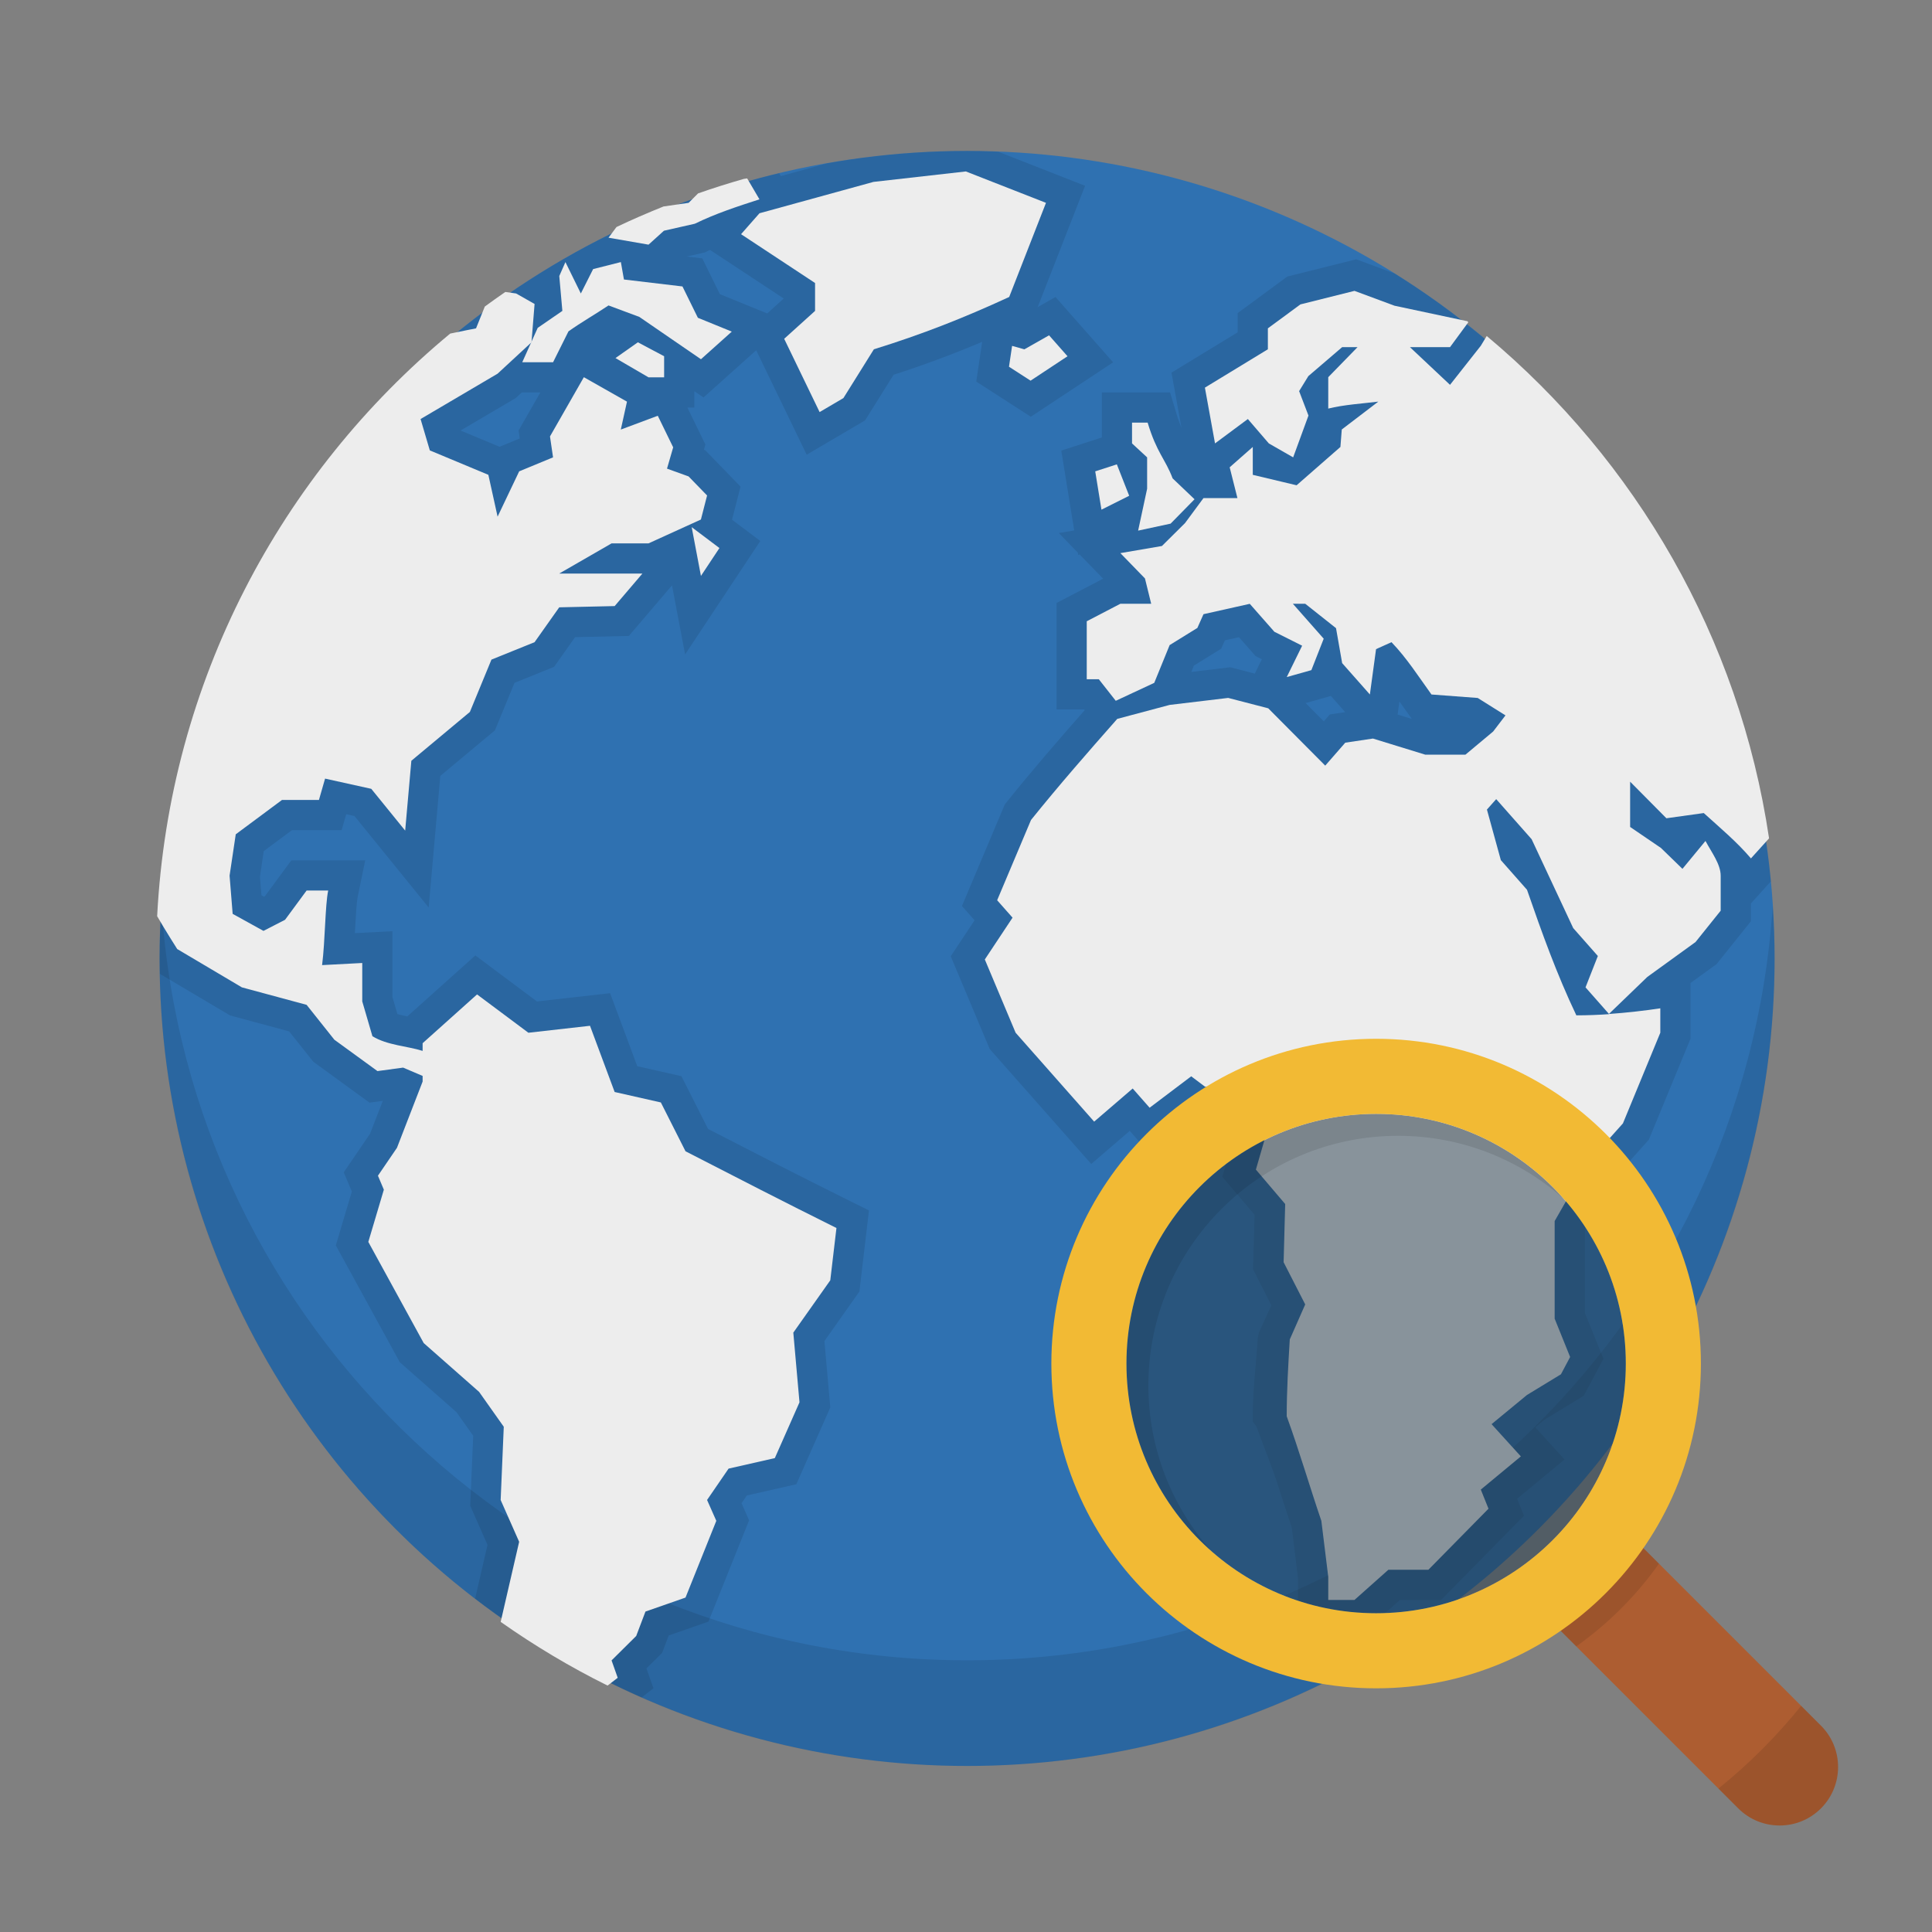 <svg xmlns="http://www.w3.org/2000/svg" xmlns:xlink="http://www.w3.org/1999/xlink" id="Layer_1" width="128" height="128" enable-background="new 0 0 128 128" version="1.1" viewBox="0 0 128 128" xml:space="preserve"><rect x="0" y="0" width="128" height="128" fill="#808080" stroke="none"/><g id="real_x5F_earth"><circle cx="64.072" cy="63.499" r="53.5" fill="#2F71B1"/><path d="M64.072,109.999c-28.37,0-51.569-22.086-53.374-50c-0.075,1.158-0.126,2.323-0.126,3.5 c0,29.547,23.953,53.5,53.5,53.5s53.5-23.953,53.5-53.5c0-1.177-0.052-2.342-0.126-3.5 C115.641,87.913,92.442,109.999,64.072,109.999z" opacity=".1"/><path d="M92.416,18.13l-2.562-0.951l-4.565,1.143L82,20.742v1.275l-4.386,2.671l0.665,3.665 c-0.108-0.261-0.217-0.55-0.331-0.929L77.521,26H73v2.984l-2.687,0.868l0.856,5.29l-1.019,0.175l1.258,1.295l0.027,0.165 l0.09-0.045l1.562,1.608L70,39.948V47h1.826l0.039,0.05c-1.748,1.986-3.457,3.959-5.117,6.024l-0.176,0.218l-2.84,6.733 l0.837,0.947l-1.581,2.383l2.582,6.144l6.728,7.617l2.552-2.193l1.042,1.184l3.032-2.293L79.172,74h2.416l0.392,0.532l-0.997,3.434 l2.138,2.517l-0.104,3.599l1.215,2.404l-0.815,1.777l-0.084,0.359C83.229,90.315,83,92.065,83,93.831v0.352l0.245,0.331 c0.479,1.321,1.041,2.687,1.464,4.007c0.286,0.895,0.572,1.79,0.876,2.688L86,104.587V108h4.5l2.246-2h2.728l5.488-5.576 l-0.454-1.127l3.143-2.603l-1.938-2.132l0.617-0.509l2.596-1.581l1.305-2.452L105,86.977v-5.546l1.879-3.287l2.361-2.637 l2.76-6.688v-3.694l1.726-1.249L116,61.038v-1.18l1.323-1.464C115.714,41.404,106.16,26.736,92.416,18.13z M83.133,44.629 l-1.626-0.421l-2.58,0.309l0.172-0.42l1.807-1.118l0.248-0.556l0.929-0.208l1.104,1.253l0.415,0.208L83.133,44.629z M88.104,47.334 l-0.399,0.458l-1.204-1.211l1.673-0.473l0.949,1.074L88.104,47.334z M92.596,47.341l0.118-0.867 c0.166,0.237,0.826,1.158,0.826,1.158L92.596,47.341z" opacity=".1"/><path d="M54.864,10.805l-3.132,0.862l-0.114-0.195c-23.538,5.615-41.045,26.77-41.045,52.027 c0,0.344,0.019,0.683,0.026,1.025l4.643,2.751l3.915,1.057l1.598,2.009l3.725,2.712l0.882-0.119l-0.843,2.175l-1.745,2.56 l0.537,1.271l-1.062,3.571l4.239,7.74l3.759,3.313l1.104,1.561l-0.197,4.638l1.145,2.588l-0.822,3.561 c3.381,2.602,7.08,4.807,11.031,6.55l0.785-0.609l-0.465-1.315l1.041-1.032l0.436-1.151l2.632-0.919l2.693-6.71l-0.501-1.133 l0.352-0.514l3.279-0.745l2.249-5.087l-0.389-4.399l2.318-3.281l0.633-5.372l-1.263-0.626c-3.142-1.558-6.316-3.188-9.396-4.772 l-1.766-3.497l-2.925-0.661l-1.8-4.838l-4.848,0.548L31.493,63.3l-4.508,4.04c-0.228-0.047-0.451-0.096-0.654-0.152L26,66.057 v-4.363l-2.488,0.13c0.005-0.1,0.011-0.2,0.016-0.3c0.044-0.812,0.094-1.734,0.173-2.12L24.197,57h-4.896l-1.749,2.375 l-0.063,0.033l-0.168-0.094l-0.099-1.231l0.252-1.695L19.342,55h3.292l0.304-1.057l0.546,0.12l4.917,6.062l0.77-8.719l3.62-3.02 l1.296-3.146l2.623-1.059l1.391-1.968l3.562-0.08l2.859-3.352l0.868,4.577l4.982-7.516l-1.873-1.41l0.563-2.194l-2.328-2.4 l-0.101-0.036l0.102-0.351L45.54,27H46v-1.082l0.61,0.414l3.49-3.126l3.345,6.919l3.869-2.274l1.888-3.023 c1.978-0.633,3.899-1.351,5.87-2.18l-0.392,2.632l3.614,2.33l5.453-3.605l-3.818-4.327l-1.182,0.671l3.143-8.04l-5.755-2.256 c-0.685-0.026-1.37-0.052-2.062-0.052C60.93,9.999,57.857,10.285,54.864,10.805z M34.436,29.048l-1.339,0.553l-2.583-1.078 l3.654-2.151L34.568,26H35.8l-1.442,2.521L34.436,29.048z M50.829,20.767l-3.135-1.279l-1.166-2.369l-1.037-0.123l1.206-0.273 l0.208-0.101c0.046-0.022,0.093-0.04,0.139-0.062l4.881,3.217L50.829,20.767z" opacity=".1"/><path fill="#EDEDED" d="M103.416,91.05l0.609-1.146L103,87.365c0-2.155,0-4.31,0-6.466l2.248-3.932l2.275-2.539L110,68.421v-1.618 c-1,0.153-2.219,0.292-3.409,0.377l2.549-2.456l3.193-2.311L114,60.335v-2.309c0-0.77-0.596-1.541-1.008-2.311l-1.525,1.848 l-1.426-1.385L108,54.788v-3l2.403,2.424l2.476-0.345c1.069,0.971,2.187,1.9,3.125,3.005l1.201-1.329 c-1.979-13.317-8.837-25.035-18.706-33.283l-0.393,0.65l-2.039,2.586L93.413,23h2.654l1.207-1.641 c-0.014-0.011-0.027-0.064-0.041-0.074l-4.841-1.03l-2.654-0.984l-3.582,0.896L84,21.754v1.387l-4.172,2.541l0.67,3.695 l2.175-1.615l1.389,1.615l1.613,0.924l1.014-2.769l-0.619-1.619l0.612-0.995L88.92,23h1.02L88,24.989v2.081 c1-0.255,2.358-0.343,3.317-0.462l-2.421,1.847l-0.09,1.157l-2.903,2.539L83,31.459v-1.848l-1.531,1.349L81.983,33h-2.249 l-1.223,1.656l-1.53,1.518l-2.753,0.472l1.629,1.678L76.269,40h-2.04L72,41.161V45h0.798l1.124,1.43l2.55-1.189l1.02-2.502 l1.837-1.137l0.406-0.911l3.066-0.686l1.629,1.851l1.84,0.923l-1.02,2.079l1.632-0.46l0.817-2.083L85.655,40h0.82l2.04,1.617 l0.406,2.316l1.837,2.079l0.409-3.005l1.023-0.461c1.009,1.048,1.799,2.287,2.649,3.466l3.063,0.23l1.84,1.154l-0.817,1.069 L97.087,50h-2.654l-3.471-1.069l-1.834,0.273L87.8,50.725l-3.776-3.798l-2.654-0.688l-3.877,0.463l-3.471,0.925 c-1.947,2.207-3.872,4.407-5.715,6.699l-2.243,5.317l1.02,1.155l-1.837,2.769l2.04,4.853c1.736,1.963,3.471,3.926,5.204,5.891 l2.553-2.195l1.121,1.274l2.756-2.082L79.84,72h2.758l1.579,2.14l-0.971,3.349l1.941,2.281l-0.104,3.855l1.431,2.797l-1.023,2.32 c-0.102,1.7-0.203,3.389-0.203,5.089c0.836,2.303,1.505,4.609,2.295,6.929L88,104.464V106h1.738l2.246-2h2.651l3.982-4.045 l-0.51-1.266l2.654-2.199l-1.941-2.136l2.347-1.934L103.416,91.05z M98.513,53.636l0.614-0.691l2.347,2.654l2.756,5.89l1.632,1.848 l-0.817,2.078l1.566,1.776c-0.717,0.049-1.438,0.078-2.174,0.078c-1.3-2.731-2.279-5.462-3.269-8.319l-1.733-1.963L98.513,53.636z"/><polygon fill="#EDEDED" points="69.299 13.439 69.299 13.439 69.299 13.439"/><polygon fill="#EDEDED" points="74.811 32.846 73.994 30.765 72.562 31.228 72.974 33.767"/><path fill="#EDEDED" d="M76,32.38l-0.596,2.775l2.152-0.463l1.585-1.615l-1.452-1.384C77.209,30.415,76.634,30,76.034,28H75v1.378 l1,0.924V32.38z"/><polygon fill="#EDEDED" points="67.054 22.915 67.054 22.915 66.848 24.297 68.279 25.22 70.725 23.603 69.503 22.216 67.868 23.144"/><path fill="#EDEDED" d="M69.299,13.439l-5.308-2.08l-6.12,0.692l-7.554,2.078l-1.22,1.387L54,18.75v1.848l-2.046,1.848l2.347,4.855 l1.577-0.927l2.019-3.233c3.153-0.975,5.967-2.08,8.965-3.466L69.299,13.439z"/><path fill="#EDEDED" d="M31.539,21.754c0,0-1.048,0.205-1.712,0.346C18.596,31.4,11.21,45.179,10.412,60.701 c0.562,0.973,1.329,2.176,1.329,2.176l4.286,2.539l4.286,1.157l1.839,2.311l2.856,2.078l1.701-0.23L28,71.283v0.373l-1.7,4.389 l-1.26,1.848l0.391,0.927l-1.029,3.46l3.67,6.702l3.671,3.235l1.633,2.309l-0.206,4.853l1.225,2.769l-1.224,5.306 c2.242,1.579,4.606,2.993,7.082,4.22c0.368-0.281,0.672-0.516,0.672-0.516l-0.407-1.152l1.632-1.618l0.613-1.618l2.654-0.927 l2.04-5.084l-0.612-1.382l1.426-2.078l3.063-0.696l1.634-3.696l-0.409-4.617l2.449-3.466l0.409-3.466 c-3.351-1.662-6.674-3.373-10-5.083l-1.634-3.235l-3.061-0.692l-1.633-4.387l-4.082,0.461l-3.401-2.539L28,69.115v0.51 c-1-0.321-2.336-0.365-3.326-0.973L24,66.343v-2.542l-2.66,0.14C21.545,62.323,21.537,60,21.743,59h-1.43l-1.427,1.938l-1.43,0.736 l-2.042-1.129l-0.204-2.531l0.409-2.739L18.681,53h2.449l0.407-1.415l3.061,0.677l2.246,2.768l0.409-4.627l3.878-3.235l1.429-3.467 l2.857-1.155l1.633-2.309l3.673-0.083L42.561,38c-1.837,0-3.674,0-5.512,0l3.47-2h2.447l3.471-1.58l0.409-1.593l-1.226-1.263 l-1.429-0.516l0.409-1.411l-1.02-2.092l-2.45,0.915l0.409-1.85l-2.857-1.62l-2.244,3.924l0.203,1.387l-2.244,0.927l-1.43,3.002 l-0.612-2.772l-3.878-1.618l-0.613-2.078l5.103-3.005l2.246-2.078l0.204-2.541l-1.224-0.694l-0.714-0.101 c-0.457,0.317-0.912,0.636-1.359,0.966L31.539,21.754z"/><polygon fill="#EDEDED" points="42.967 25 44 25 44 23.602 42.261 22.678 40.777 23.723"/><path fill="#EDEDED" d="M34.6,24h2.042l1.021-2.047c0.88-0.622,1.756-1.117,2.653-1.717l2.042,0.76 c1.36,0.924,2.72,1.881,4.082,2.804l2.043-1.83l-2.247-0.916l-1.021-2.076l-3.877-0.46l-0.204-1.155l-1.837,0.464l-0.815,1.617 l-1.021-2.08l-0.407,0.924l0.204,2.31l-1.633,1.124L34.6,24z"/><path fill="#EDEDED" d="M45.622,13.439l-1.664,0.241c-1.053,0.426-2.096,0.873-3.115,1.362l-0.527,0.706l2.651,0.461l1.021-0.923 l2.042-0.462c1.398-0.68,2.802-1.138,4.286-1.618l-0.814-1.386l-0.217,0.031c-1.024,0.293-2.037,0.611-3.035,0.962L45.622,13.439z"/><polygon fill="#EDEDED" points="46.439 38.157 47.664 36.309 45.826 34.924"/><path fill="#AD5D31" d="M117.903,120.944c-0.992,0-1.983-0.378-2.74-1.135l-13.171-13.17c-1.513-1.513,3.966-6.992,5.48-5.48 l13.171,13.17c1.513,1.513,1.513,3.966,0,5.48C119.887,120.566,118.895,120.944,117.903,120.944z"/><path d="M107.473,101.16c-1.513-1.513-6.993,3.967-5.48,5.48l2.438,2.438c2.121-1.505,3.975-3.359,5.48-5.48 L107.473,101.16z" opacity=".1"/><circle cx="91.172" cy="90.339" r="16.542" fill="#253B4B" opacity=".5"/><path fill="#F2BA34" d="M91.172,68.822c-11.883,0-21.517,9.633-21.517,21.517s9.633,21.517,21.517,21.517 c11.883,0,21.517-9.633,21.517-21.517S103.056,68.822,91.172,68.822z M91.172,106.881c-9.136,0-16.542-7.406-16.542-16.542 c0-9.136,7.406-16.542,16.542-16.542c9.136,0,16.542,7.406,16.542,16.542C107.715,99.475,100.308,106.881,91.172,106.881z"/><path d="M76.083,91.792c0-9.136,7.406-16.542,16.542-16.542c4.198,0,8.029,1.567,10.946,4.144 c-3.031-3.431-7.461-5.597-12.398-5.597c-9.136,0-16.542,7.406-16.542,16.542c0,4.938,2.166,9.367,5.597,12.398 C77.65,99.82,76.083,95.99,76.083,91.792z" opacity=".1"/><path d="M119.331,113.017c-1.626,2.016-3.463,3.854-5.48,5.48l1.312,1.312c0.757,0.756,1.748,1.135,2.74,1.135 s1.983-0.378,2.74-1.135c1.513-1.513,1.513-3.967,0-5.48L119.331,113.017z" opacity=".1"/></g></svg>